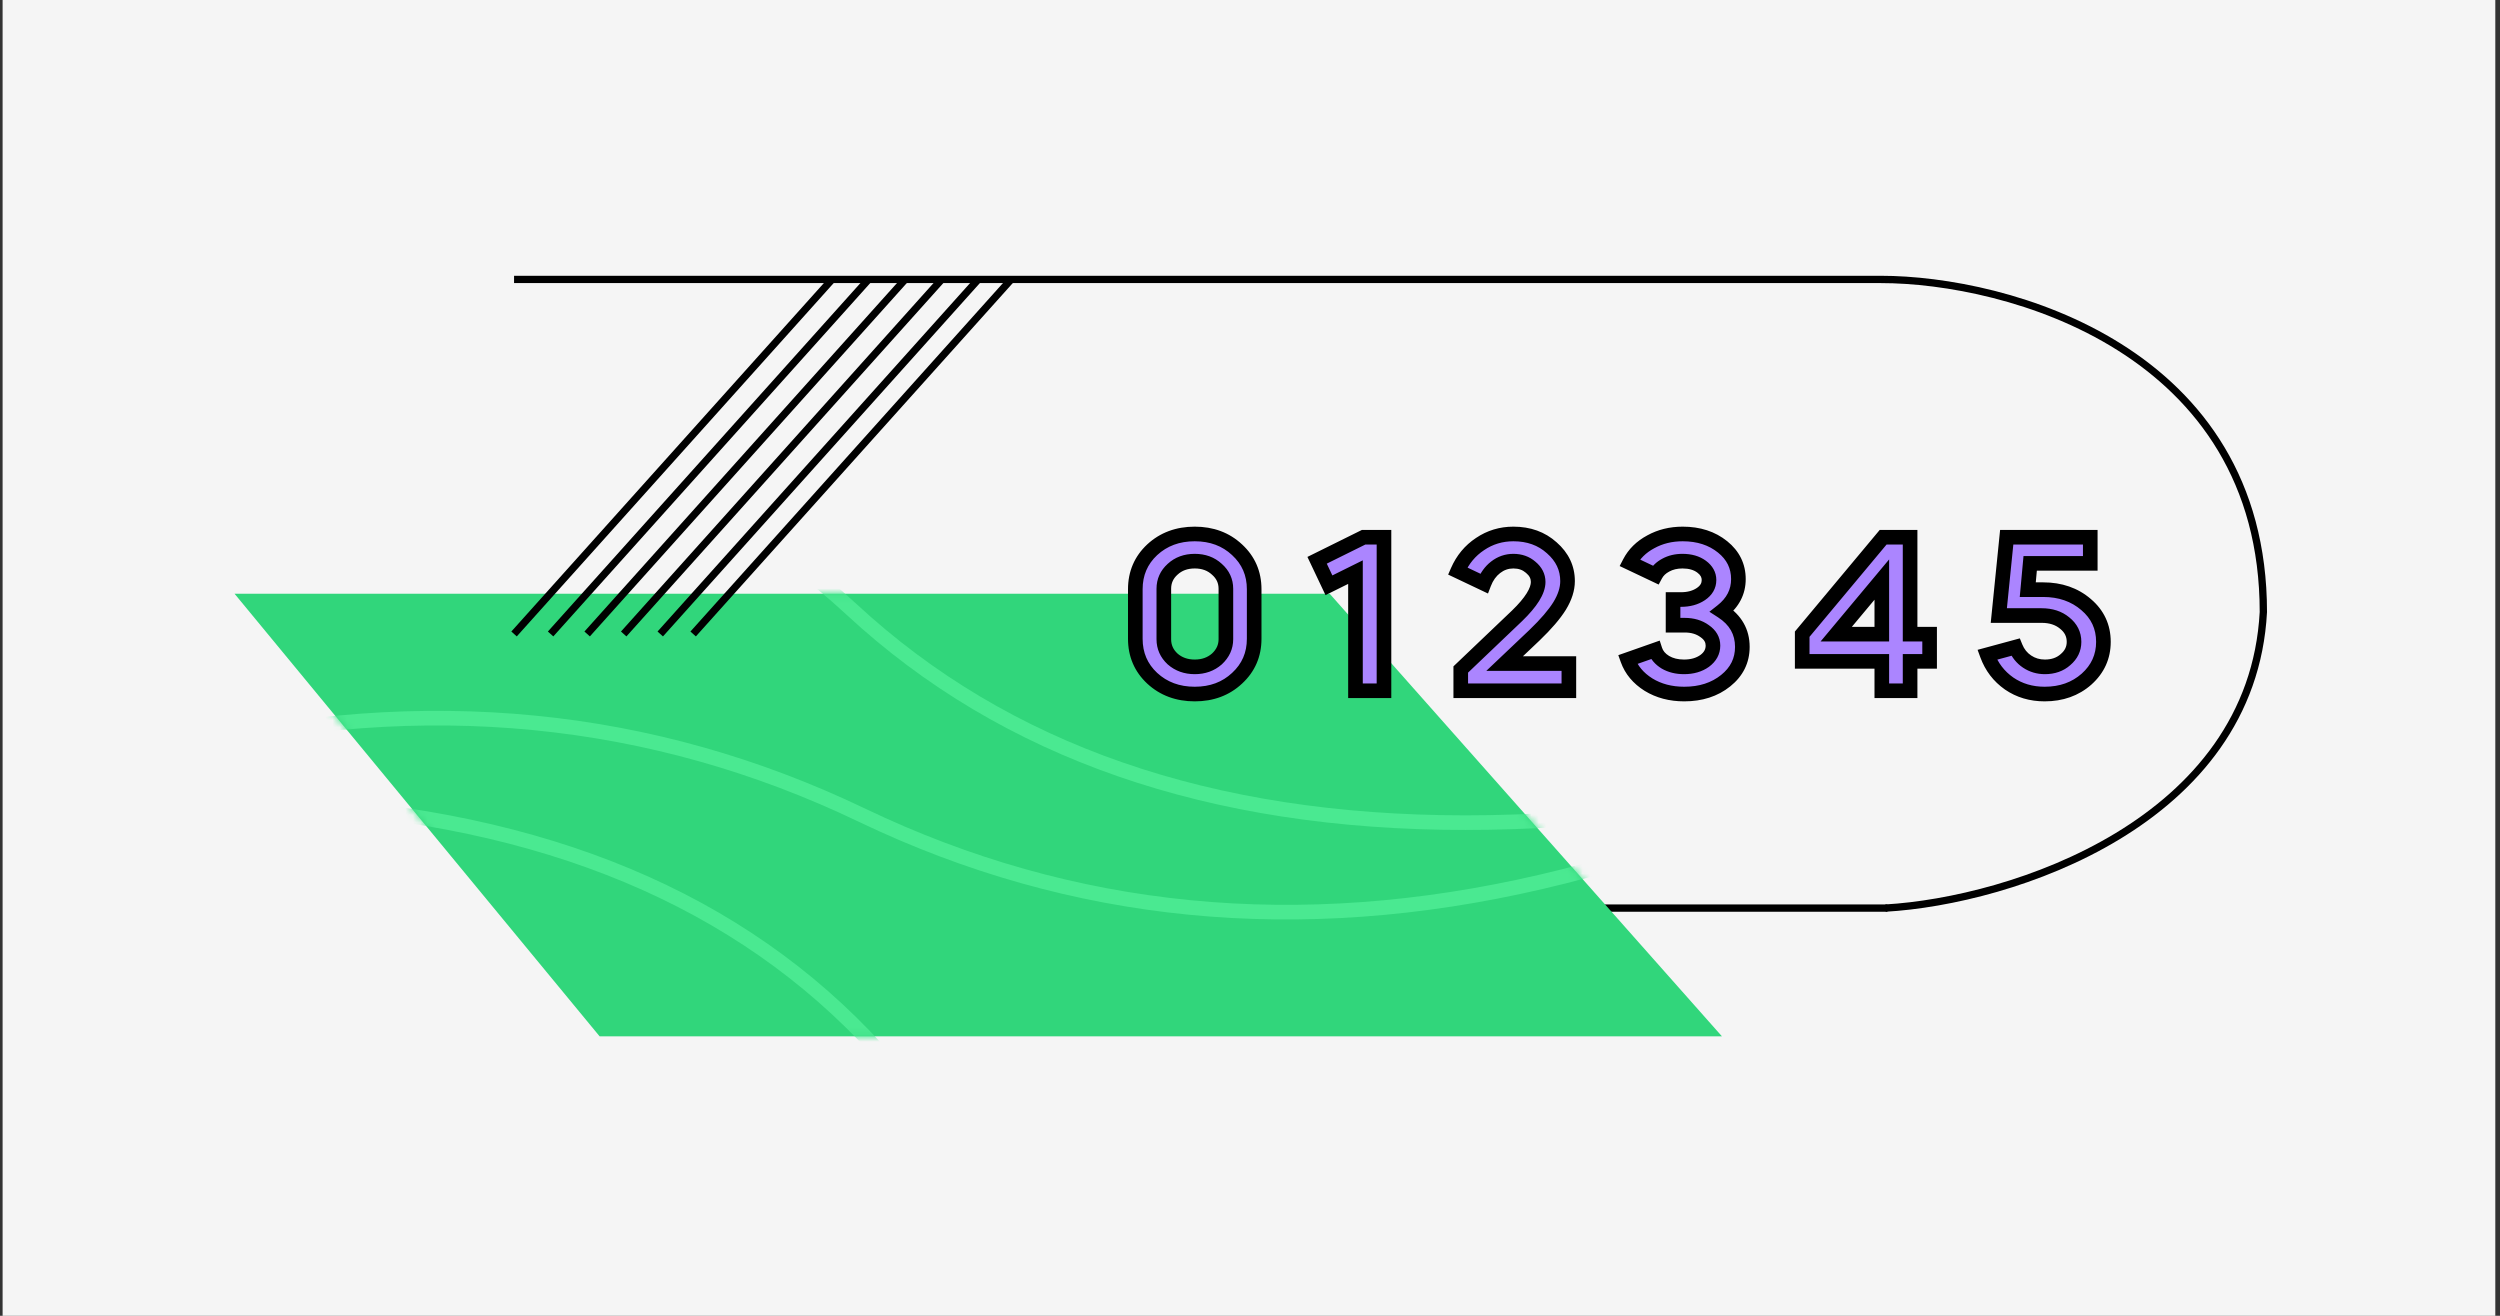 <svg width="342" height="180" viewBox="0 0 342 180" fill="none" xmlns="http://www.w3.org/2000/svg">
<rect x="0" y="0" width="342" height="180" fill="#333333" stroke="none"/>
<rect width="341" height="180" transform="translate(0.357)" fill="#F5F5F5"/>
<path d="M257.937 124.227C275.167 123.227 308.095 112.527 309.627 83.727C309.627 47.727 274.529 38.227 257.299 38.227C232.412 38.227 129.032 38.227 70.323 38.227" stroke="black"/>
<path d="M258.197 124.227H166.045" stroke="black"/>
<path d="M181.905 81.227L235.562 141.772H82.028L32.089 81.227H181.905Z" fill="#31D67B"/>
<mask id="mask0" mask-type="alpha" maskUnits="userSpaceOnUse" x="32" y="81" width="204" height="61">
<path d="M181.905 81.227L235.562 141.772H82.028L32.089 81.227H181.905Z" fill="#31D67B"/>
</mask>
<g mask="url(#mask0)">
<path d="M-93.385 83.387C4.569 44.517 74.536 44.517 116.516 83.387C158.496 122.258 228.463 122.258 326.416 83.387" stroke="#4AE991" stroke-width="2"/>
<path d="M-81.114 157.83C-6.022 99.36 60.319 83.921 117.909 111.514C175.498 139.107 241.839 123.669 316.932 65.199" stroke="#4AE991" stroke-width="2"/>
<path d="M-89.244 132.129C12.805 98.724 82.555 102.541 120.008 143.582C157.46 184.623 227.211 188.441 329.259 155.035" stroke="#4AE991" stroke-width="2"/>
</g>
<path d="M138.322 38.227L94.822 86.727" stroke="black"/>
<path d="M133.822 38.227L90.322 86.727" stroke="black"/>
<path d="M128.822 38.227L85.322 86.727" stroke="black"/>
<path d="M123.822 38.227L80.322 86.727" stroke="black"/>
<path d="M118.822 38.227L75.322 86.727" stroke="black"/>
<path d="M113.822 38.227L70.322 86.727" stroke="black"/>
<path d="M155.311 87.386V80.606C155.311 78.446 156.081 76.646 157.621 75.206C159.181 73.766 161.121 73.046 163.441 73.046C165.761 73.046 167.691 73.766 169.231 75.206C170.791 76.646 171.571 78.446 171.571 80.606V87.386C171.571 89.546 170.791 91.346 169.231 92.786C167.691 94.226 165.761 94.946 163.441 94.946C161.121 94.946 159.181 94.226 157.621 92.786C156.081 91.346 155.311 89.546 155.311 87.386ZM159.211 80.546V87.446C159.211 88.506 159.611 89.406 160.411 90.146C161.231 90.866 162.241 91.226 163.441 91.226C164.641 91.226 165.651 90.866 166.471 90.146C167.291 89.386 167.701 88.486 167.701 87.446V80.546C167.701 79.486 167.291 78.596 166.471 77.876C165.671 77.136 164.661 76.766 163.441 76.766C162.221 76.766 161.211 77.136 160.411 77.876C159.611 78.596 159.211 79.486 159.211 80.546ZM185.429 78.266L181.799 80.066L180.179 76.646L186.539 73.496H189.329V94.496H185.429V78.266ZM210.421 79.616C210.421 78.836 210.081 78.166 209.401 77.606C208.761 77.046 207.971 76.766 207.031 76.766C206.131 76.766 205.321 77.046 204.601 77.606C203.901 78.146 203.371 78.886 203.011 79.826L199.411 78.116C200.091 76.556 201.111 75.326 202.471 74.426C203.831 73.506 205.351 73.046 207.031 73.046C209.131 73.046 210.881 73.676 212.281 74.936C213.721 76.196 214.441 77.716 214.441 79.496C214.441 80.576 214.081 81.706 213.361 82.886C212.641 84.046 211.501 85.376 209.941 86.876L205.831 90.776H214.621V94.496H199.831V91.586L207.541 84.236C209.461 82.376 210.421 80.836 210.421 79.616ZM233.793 79.346C233.793 78.626 233.453 78.016 232.773 77.516C232.093 77.016 231.223 76.766 230.163 76.766C229.303 76.766 228.543 76.946 227.883 77.306C227.243 77.646 226.773 78.096 226.473 78.656L222.933 76.976C223.553 75.776 224.513 74.826 225.813 74.126C227.113 73.406 228.573 73.046 230.193 73.046C232.373 73.046 234.193 73.636 235.653 74.816C237.093 75.976 237.813 77.446 237.813 79.226C237.813 80.966 237.063 82.426 235.563 83.606C237.423 84.806 238.353 86.436 238.353 88.496C238.353 90.356 237.593 91.896 236.073 93.116C234.553 94.336 232.663 94.946 230.403 94.946C228.543 94.946 226.913 94.516 225.513 93.656C224.113 92.776 223.163 91.636 222.663 90.236L226.413 88.916C226.633 89.596 227.103 90.156 227.823 90.596C228.543 91.016 229.393 91.226 230.373 91.226C231.493 91.226 232.433 90.956 233.193 90.416C233.953 89.856 234.333 89.156 234.333 88.316C234.333 87.516 233.953 86.856 233.193 86.336C232.453 85.796 231.543 85.526 230.463 85.526H228.873V82.016H229.953C231.033 82.016 231.943 81.766 232.683 81.266C233.423 80.766 233.793 80.126 233.793 79.346ZM257.431 94.496V90.476H246.541V86.756L257.611 73.496H261.301V86.756H263.971V90.476H261.301V94.496H257.431ZM257.431 79.286L251.191 86.756H257.431V79.286ZM287.748 87.806C287.748 89.826 286.978 91.526 285.438 92.906C283.898 94.266 281.988 94.946 279.708 94.946C277.868 94.946 276.248 94.466 274.848 93.506C273.448 92.526 272.448 91.216 271.848 89.576L275.718 88.526C276.058 89.366 276.588 90.026 277.308 90.506C278.028 90.986 278.838 91.226 279.738 91.226C280.878 91.226 281.818 90.896 282.558 90.236C283.338 89.576 283.728 88.766 283.728 87.806C283.728 86.766 283.298 85.906 282.438 85.226C281.618 84.546 280.568 84.206 279.288 84.206H273.438L274.518 73.496H285.948V77.066H277.728L277.398 80.666H279.498C281.838 80.666 283.798 81.346 285.378 82.706C286.958 84.046 287.748 85.746 287.748 87.806Z" fill="#AB85FF"/>
<path d="M157.621 75.206L156.943 74.471L156.938 74.476L157.621 75.206ZM169.231 75.206L168.548 75.936L168.553 75.941L169.231 75.206ZM169.231 92.786L168.553 92.051L168.548 92.056L169.231 92.786ZM157.621 92.786L156.938 93.516L156.943 93.521L157.621 92.786ZM160.411 90.146L159.732 90.88L159.742 90.889L159.752 90.897L160.411 90.146ZM166.471 90.146L167.131 90.897L167.141 90.889L167.151 90.879L166.471 90.146ZM166.471 77.876L165.792 78.61L165.802 78.619L165.812 78.627L166.471 77.876ZM160.411 77.876L161.081 78.62L161.091 78.61L160.411 77.876ZM156.311 87.386V80.606H154.311V87.386H156.311ZM156.311 80.606C156.311 78.715 156.972 77.182 158.304 75.936L156.938 74.476C155.191 76.11 154.311 78.177 154.311 80.606H156.311ZM158.3 75.941C159.657 74.688 161.348 74.046 163.441 74.046V72.046C160.895 72.046 158.706 72.844 156.943 74.471L158.3 75.941ZM163.441 74.046C165.536 74.046 167.213 74.688 168.548 75.936L169.914 74.476C168.17 72.844 165.987 72.046 163.441 72.046V74.046ZM168.553 75.941C169.904 77.188 170.571 78.72 170.571 80.606H172.571C172.571 78.172 171.679 76.104 169.91 74.471L168.553 75.941ZM170.571 80.606V87.386H172.571V80.606H170.571ZM170.571 87.386C170.571 89.272 169.904 90.804 168.553 92.051L169.91 93.521C171.679 91.888 172.571 89.82 172.571 87.386H170.571ZM168.548 92.056C167.213 93.304 165.536 93.946 163.441 93.946V95.946C165.987 95.946 168.17 95.148 169.914 93.516L168.548 92.056ZM163.441 93.946C161.348 93.946 159.657 93.304 158.3 92.051L156.943 93.521C158.706 95.148 160.895 95.946 163.441 95.946V93.946ZM158.304 92.056C156.972 90.81 156.311 89.277 156.311 87.386H154.311C154.311 89.815 155.191 91.882 156.938 93.516L158.304 92.056ZM158.211 80.546V87.446H160.211V80.546H158.211ZM158.211 87.446C158.211 88.794 158.734 89.957 159.732 90.88L161.091 89.412C160.489 88.855 160.211 88.219 160.211 87.446H158.211ZM159.752 90.897C160.773 91.794 162.025 92.226 163.441 92.226V90.226C162.458 90.226 161.69 89.938 161.071 89.395L159.752 90.897ZM163.441 92.226C164.858 92.226 166.11 91.794 167.131 90.897L165.812 89.395C165.193 89.938 164.425 90.226 163.441 90.226V92.226ZM167.151 90.879C168.158 89.946 168.701 88.787 168.701 87.446H166.701C166.701 88.185 166.425 88.826 165.792 89.413L167.151 90.879ZM168.701 87.446V80.546H166.701V87.446H168.701ZM168.701 80.546C168.701 79.189 168.16 78.028 167.131 77.125L165.812 78.627C166.423 79.164 166.701 79.783 166.701 80.546H168.701ZM167.151 77.142C166.143 76.21 164.881 75.766 163.441 75.766V77.766C164.442 77.766 165.2 78.062 165.792 78.61L167.151 77.142ZM163.441 75.766C162.002 75.766 160.74 76.21 159.732 77.142L161.091 78.61C161.683 78.062 162.441 77.766 163.441 77.766V75.766ZM159.743 77.133C158.736 78.039 158.211 79.198 158.211 80.546H160.211C160.211 79.775 160.487 79.153 161.08 78.619L159.743 77.133ZM185.429 78.266H186.429V76.654L184.985 77.37L185.429 78.266ZM181.799 80.066L180.896 80.494L181.331 81.414L182.244 80.962L181.799 80.066ZM180.179 76.646L179.736 75.75L178.855 76.186L179.276 77.074L180.179 76.646ZM186.539 73.496V72.496H186.305L186.096 72.6L186.539 73.496ZM189.329 73.496H190.329V72.496H189.329V73.496ZM189.329 94.496V95.496H190.329V94.496H189.329ZM185.429 94.496H184.429V95.496H185.429V94.496ZM184.985 77.37L181.355 79.17L182.244 80.962L185.874 79.162L184.985 77.37ZM182.703 79.638L181.083 76.218L179.276 77.074L180.896 80.494L182.703 79.638ZM180.623 77.542L186.983 74.392L186.096 72.6L179.736 75.75L180.623 77.542ZM186.539 74.496H189.329V72.496H186.539V74.496ZM188.329 73.496V94.496H190.329V73.496H188.329ZM189.329 93.496H185.429V95.496H189.329V93.496ZM186.429 94.496V78.266H184.429V94.496H186.429ZM209.401 77.606L208.743 78.359L208.754 78.368L208.765 78.378L209.401 77.606ZM204.601 77.606L205.212 78.398L205.215 78.395L204.601 77.606ZM203.011 79.826L202.582 80.729L203.558 81.193L203.945 80.184L203.011 79.826ZM199.411 78.116L198.494 77.716L198.107 78.604L198.982 79.019L199.411 78.116ZM202.471 74.426L203.023 75.26L203.031 75.254L202.471 74.426ZM212.281 74.936L211.612 75.68L211.623 75.689L212.281 74.936ZM213.361 82.886L214.211 83.413L214.215 83.407L213.361 82.886ZM209.941 86.876L210.629 87.602L210.634 87.597L209.941 86.876ZM205.831 90.776L205.143 90.051L203.324 91.776H205.831V90.776ZM214.621 90.776H215.621V89.776H214.621V90.776ZM214.621 94.496V95.496H215.621V94.496H214.621ZM199.831 94.496H198.831V95.496H199.831V94.496ZM199.831 91.586L199.141 90.862L198.831 91.158V91.586H199.831ZM207.541 84.236L208.231 84.96L208.237 84.954L207.541 84.236ZM211.421 79.616C211.421 78.496 210.914 77.556 210.037 76.834L208.765 78.378C209.248 78.776 209.421 79.176 209.421 79.616H211.421ZM210.06 76.853C209.218 76.117 208.186 75.766 207.031 75.766V77.766C207.756 77.766 208.304 77.975 208.743 78.359L210.06 76.853ZM207.031 75.766C205.905 75.766 204.88 76.122 203.987 76.817L205.215 78.395C205.762 77.97 206.357 77.766 207.031 77.766V75.766ZM203.99 76.814C203.125 77.481 202.494 78.381 202.077 79.468L203.945 80.184C204.248 79.391 204.677 78.811 205.212 78.398L203.99 76.814ZM203.44 78.923L199.84 77.213L198.982 79.019L202.582 80.729L203.44 78.923ZM200.328 78.516C200.934 77.124 201.831 76.049 203.023 75.26L201.919 73.592C200.391 74.603 199.248 75.988 198.494 77.716L200.328 78.516ZM203.031 75.254C204.222 74.449 205.546 74.046 207.031 74.046V72.046C205.156 72.046 203.44 72.563 201.911 73.598L203.031 75.254ZM207.031 74.046C208.915 74.046 210.417 74.604 211.612 75.679L212.95 74.193C211.345 72.748 209.347 72.046 207.031 72.046V74.046ZM211.623 75.689C212.864 76.775 213.441 78.028 213.441 79.496H215.441C215.441 77.404 214.578 75.617 212.94 74.183L211.623 75.689ZM213.441 79.496C213.441 80.347 213.158 81.299 212.507 82.365L214.215 83.407C215.004 82.113 215.441 80.805 215.441 79.496H213.441ZM212.511 82.359C211.853 83.419 210.778 84.684 209.248 86.155L210.634 87.597C212.224 86.069 213.429 84.673 214.211 83.413L212.511 82.359ZM209.253 86.151L205.143 90.051L206.519 91.501L210.629 87.602L209.253 86.151ZM205.831 91.776H214.621V89.776H205.831V91.776ZM213.621 90.776V94.496H215.621V90.776H213.621ZM214.621 93.496H199.831V95.496H214.621V93.496ZM200.831 94.496V91.586H198.831V94.496H200.831ZM200.521 92.31L208.231 84.96L206.851 83.512L199.141 90.862L200.521 92.31ZM208.237 84.954C209.23 83.992 210.012 83.078 210.55 82.215C211.083 81.359 211.421 80.483 211.421 79.616H209.421C209.421 79.969 209.279 80.473 208.852 81.157C208.431 81.834 207.772 82.621 206.845 83.518L208.237 84.954ZM232.773 77.516L233.366 76.71V76.71L232.773 77.516ZM227.883 77.306L228.353 78.189L228.362 78.184L227.883 77.306ZM226.473 78.656L226.045 79.559L226.905 79.968L227.355 79.128L226.473 78.656ZM222.933 76.976L222.045 76.517L221.57 77.436L222.505 77.879L222.933 76.976ZM225.813 74.126L226.287 75.007L226.298 75.001L225.813 74.126ZM235.653 74.816L235.025 75.594L235.026 75.595L235.653 74.816ZM235.563 83.606L234.945 82.82L233.844 83.687L235.021 84.446L235.563 83.606ZM236.073 93.116L235.447 92.336L236.073 93.116ZM225.513 93.656L224.981 94.503L224.99 94.508L225.513 93.656ZM222.663 90.236L222.331 89.293L221.384 89.626L221.722 90.572L222.663 90.236ZM226.413 88.916L227.365 88.608L227.049 87.632L226.081 87.973L226.413 88.916ZM227.823 90.596L227.302 91.449L227.311 91.455L227.319 91.46L227.823 90.596ZM233.193 90.416L233.773 91.231L233.78 91.226L233.787 91.221L233.193 90.416ZM233.193 86.336L232.604 87.144L232.616 87.153L232.629 87.161L233.193 86.336ZM228.873 85.526H227.873V86.526H228.873V85.526ZM228.873 82.016V81.016H227.873V82.016H228.873ZM234.793 79.346C234.793 78.251 234.252 77.362 233.366 76.71L232.181 78.322C232.655 78.67 232.793 79.002 232.793 79.346H234.793ZM233.366 76.71C232.474 76.055 231.381 75.766 230.163 75.766V77.766C231.065 77.766 231.712 77.977 232.181 78.322L233.366 76.71ZM230.163 75.766C229.16 75.766 228.231 75.977 227.405 76.428L228.362 78.184C228.855 77.915 229.446 77.766 230.163 77.766V75.766ZM227.414 76.423C226.624 76.843 225.998 77.425 225.592 78.184L227.355 79.128C227.548 78.767 227.862 78.45 228.353 78.189L227.414 76.423ZM226.902 77.753L223.362 76.073L222.505 77.879L226.045 79.559L226.902 77.753ZM223.822 77.435C224.341 76.431 225.148 75.62 226.287 75.007L225.339 73.246C223.879 74.032 222.766 75.121 222.045 76.517L223.822 77.435ZM226.298 75.001C227.436 74.37 228.727 74.046 230.193 74.046V72.046C228.42 72.046 226.79 72.442 225.329 73.251L226.298 75.001ZM230.193 74.046C232.183 74.046 233.771 74.58 235.025 75.594L236.282 74.038C234.616 72.692 232.563 72.046 230.193 72.046V74.046ZM235.026 75.595C236.241 76.573 236.813 77.762 236.813 79.226H238.813C238.813 77.13 237.946 75.379 236.281 74.037L235.026 75.595ZM236.813 79.226C236.813 80.627 236.231 81.809 234.945 82.82L236.182 84.392C237.896 83.043 238.813 81.305 238.813 79.226H236.813ZM235.021 84.446C236.621 85.479 237.353 86.805 237.353 88.496H239.353C239.353 86.067 238.226 84.134 236.105 82.766L235.021 84.446ZM237.353 88.496C237.353 90.037 236.744 91.296 235.447 92.336L236.699 93.896C238.443 92.497 239.353 90.676 239.353 88.496H237.353ZM235.447 92.336C234.132 93.392 232.474 93.946 230.403 93.946V95.946C232.853 95.946 234.974 95.281 236.699 93.896L235.447 92.336ZM230.403 93.946C228.703 93.946 227.259 93.555 226.037 92.804L224.99 94.508C226.567 95.477 228.384 95.946 230.403 95.946V93.946ZM226.046 92.809C224.813 92.035 224.021 91.065 223.605 89.9L221.722 90.572C222.306 92.207 223.414 93.518 224.981 94.503L226.046 92.809ZM222.995 91.179L226.745 89.859L226.081 87.973L222.331 89.293L222.995 91.179ZM225.462 89.224C225.768 90.171 226.417 90.908 227.302 91.449L228.345 89.743C227.79 89.404 227.498 89.021 227.365 88.608L225.462 89.224ZM227.319 91.46C228.217 91.984 229.248 92.226 230.373 92.226V90.226C229.539 90.226 228.869 90.049 228.327 89.732L227.319 91.46ZM230.373 92.226C231.658 92.226 232.812 91.914 233.773 91.231L232.614 89.601C232.055 89.998 231.328 90.226 230.373 90.226V92.226ZM233.787 91.221C234.766 90.499 235.333 89.517 235.333 88.316H233.333C233.333 88.796 233.141 89.213 232.6 89.611L233.787 91.221ZM235.333 88.316C235.333 87.132 234.743 86.185 233.758 85.511L232.629 87.161C233.164 87.528 233.333 87.9 233.333 88.316H235.333ZM233.783 85.528C232.843 84.842 231.716 84.526 230.463 84.526V86.526C231.371 86.526 232.064 86.75 232.604 87.144L233.783 85.528ZM230.463 84.526H228.873V86.526H230.463V84.526ZM229.873 85.526V82.016H227.873V85.526H229.873ZM228.873 83.016H229.953V81.016H228.873V83.016ZM229.953 83.016C231.191 83.016 232.306 82.728 233.243 82.095L232.124 80.438C231.581 80.804 230.876 81.016 229.953 81.016V83.016ZM233.243 82.095C234.212 81.44 234.793 80.511 234.793 79.346H232.793C232.793 79.742 232.635 80.092 232.124 80.438L233.243 82.095ZM257.431 94.496H256.431V95.496H257.431V94.496ZM257.431 90.476H258.431V89.476H257.431V90.476ZM246.541 90.476H245.541V91.476H246.541V90.476ZM246.541 86.756L245.774 86.115L245.541 86.394V86.756H246.541ZM257.611 73.496V72.496H257.144L256.844 72.855L257.611 73.496ZM261.301 73.496H262.301V72.496H261.301V73.496ZM261.301 86.756H260.301V87.756H261.301V86.756ZM263.971 86.756H264.971V85.756H263.971V86.756ZM263.971 90.476V91.476H264.971V90.476H263.971ZM261.301 90.476V89.476H260.301V90.476H261.301ZM261.301 94.496V95.496H262.301V94.496H261.301ZM257.431 79.286H258.431V76.529L256.664 78.645L257.431 79.286ZM251.191 86.756L250.424 86.115L249.053 87.756H251.191V86.756ZM257.431 86.756V87.756H258.431V86.756H257.431ZM258.431 94.496V90.476H256.431V94.496H258.431ZM257.431 89.476H246.541V91.476H257.431V89.476ZM247.541 90.476V86.756H245.541V90.476H247.541ZM247.309 87.397L258.379 74.137L256.844 72.855L245.774 86.115L247.309 87.397ZM257.611 74.496H261.301V72.496H257.611V74.496ZM260.301 73.496V86.756H262.301V73.496H260.301ZM261.301 87.756H263.971V85.756H261.301V87.756ZM262.971 86.756V90.476H264.971V86.756H262.971ZM263.971 89.476H261.301V91.476H263.971V89.476ZM260.301 90.476V94.496H262.301V90.476H260.301ZM261.301 93.496H257.431V95.496H261.301V93.496ZM256.664 78.645L250.424 86.115L251.959 87.397L258.199 79.927L256.664 78.645ZM251.191 87.756H257.431V85.756H251.191V87.756ZM258.431 86.756V79.286H256.431V86.756H258.431ZM285.438 92.906L286.1 93.656L286.105 93.651L285.438 92.906ZM274.848 93.506L274.275 94.325L274.283 94.331L274.848 93.506ZM271.848 89.576L271.586 88.611L270.535 88.896L270.909 89.92L271.848 89.576ZM275.718 88.526L276.645 88.151L276.312 87.329L275.456 87.561L275.718 88.526ZM277.308 90.506L276.753 91.338L277.308 90.506ZM282.558 90.236L281.912 89.473L281.902 89.481L281.893 89.49L282.558 90.236ZM282.438 85.226L281.8 85.996L281.809 86.003L281.818 86.01L282.438 85.226ZM273.438 84.206L272.443 84.106L272.332 85.206H273.438V84.206ZM274.518 73.496V72.496H273.614L273.523 73.396L274.518 73.496ZM285.948 73.496H286.948V72.496H285.948V73.496ZM285.948 77.066V78.066H286.948V77.066H285.948ZM277.728 77.066V76.066H276.816L276.732 76.975L277.728 77.066ZM277.398 80.666L276.402 80.575L276.302 81.666H277.398V80.666ZM285.378 82.706L284.726 83.464L284.731 83.469L285.378 82.706ZM286.748 87.806C286.748 89.534 286.105 90.966 284.771 92.161L286.105 93.651C287.851 92.086 288.748 90.118 288.748 87.806H286.748ZM284.776 92.156C283.439 93.337 281.773 93.946 279.708 93.946V95.946C282.203 95.946 284.357 95.195 286.1 93.656L284.776 92.156ZM279.708 93.946C278.052 93.946 276.633 93.517 275.414 92.681L274.283 94.331C275.863 95.415 277.684 95.946 279.708 95.946V93.946ZM275.422 92.687C274.193 91.827 273.319 90.685 272.787 89.233L270.909 89.92C271.578 91.747 272.703 93.225 274.275 94.325L275.422 92.687ZM272.11 90.541L275.98 89.491L275.456 87.561L271.586 88.611L272.11 90.541ZM274.791 88.901C275.203 89.918 275.858 90.741 276.753 91.338L277.863 89.674C277.318 89.311 276.913 88.814 276.645 88.151L274.791 88.901ZM276.753 91.338C277.645 91.932 278.649 92.226 279.738 92.226V90.226C279.027 90.226 278.412 90.04 277.863 89.674L276.753 91.338ZM279.738 92.226C281.084 92.226 282.273 91.83 283.224 90.982L281.893 89.49C281.363 89.962 280.672 90.226 279.738 90.226V92.226ZM283.204 90.999C284.192 90.163 284.728 89.081 284.728 87.806H282.728C282.728 88.451 282.484 88.989 281.912 89.473L283.204 90.999ZM284.728 87.806C284.728 86.442 284.143 85.299 283.058 84.442L281.818 86.01C282.453 86.513 282.728 87.091 282.728 87.806H284.728ZM283.076 84.456C282.043 83.599 280.752 83.206 279.288 83.206V85.206C280.384 85.206 281.194 85.493 281.8 85.996L283.076 84.456ZM279.288 83.206H273.438V85.206H279.288V83.206ZM274.433 84.306L275.513 73.596L273.523 73.396L272.443 84.106L274.433 84.306ZM274.518 74.496H285.948V72.496H274.518V74.496ZM284.948 73.496V77.066H286.948V73.496H284.948ZM285.948 76.066H277.728V78.066H285.948V76.066ZM276.732 76.975L276.402 80.575L278.394 80.757L278.724 77.157L276.732 76.975ZM277.398 81.666H279.498V79.666H277.398V81.666ZM279.498 81.666C281.63 81.666 283.35 82.279 284.726 83.464L286.031 81.948C284.247 80.413 282.046 79.666 279.498 79.666V81.666ZM284.731 83.469C286.089 84.62 286.748 86.042 286.748 87.806H288.748C288.748 85.45 287.827 83.472 286.025 81.943L284.731 83.469Z" fill="black"/>
</svg>
